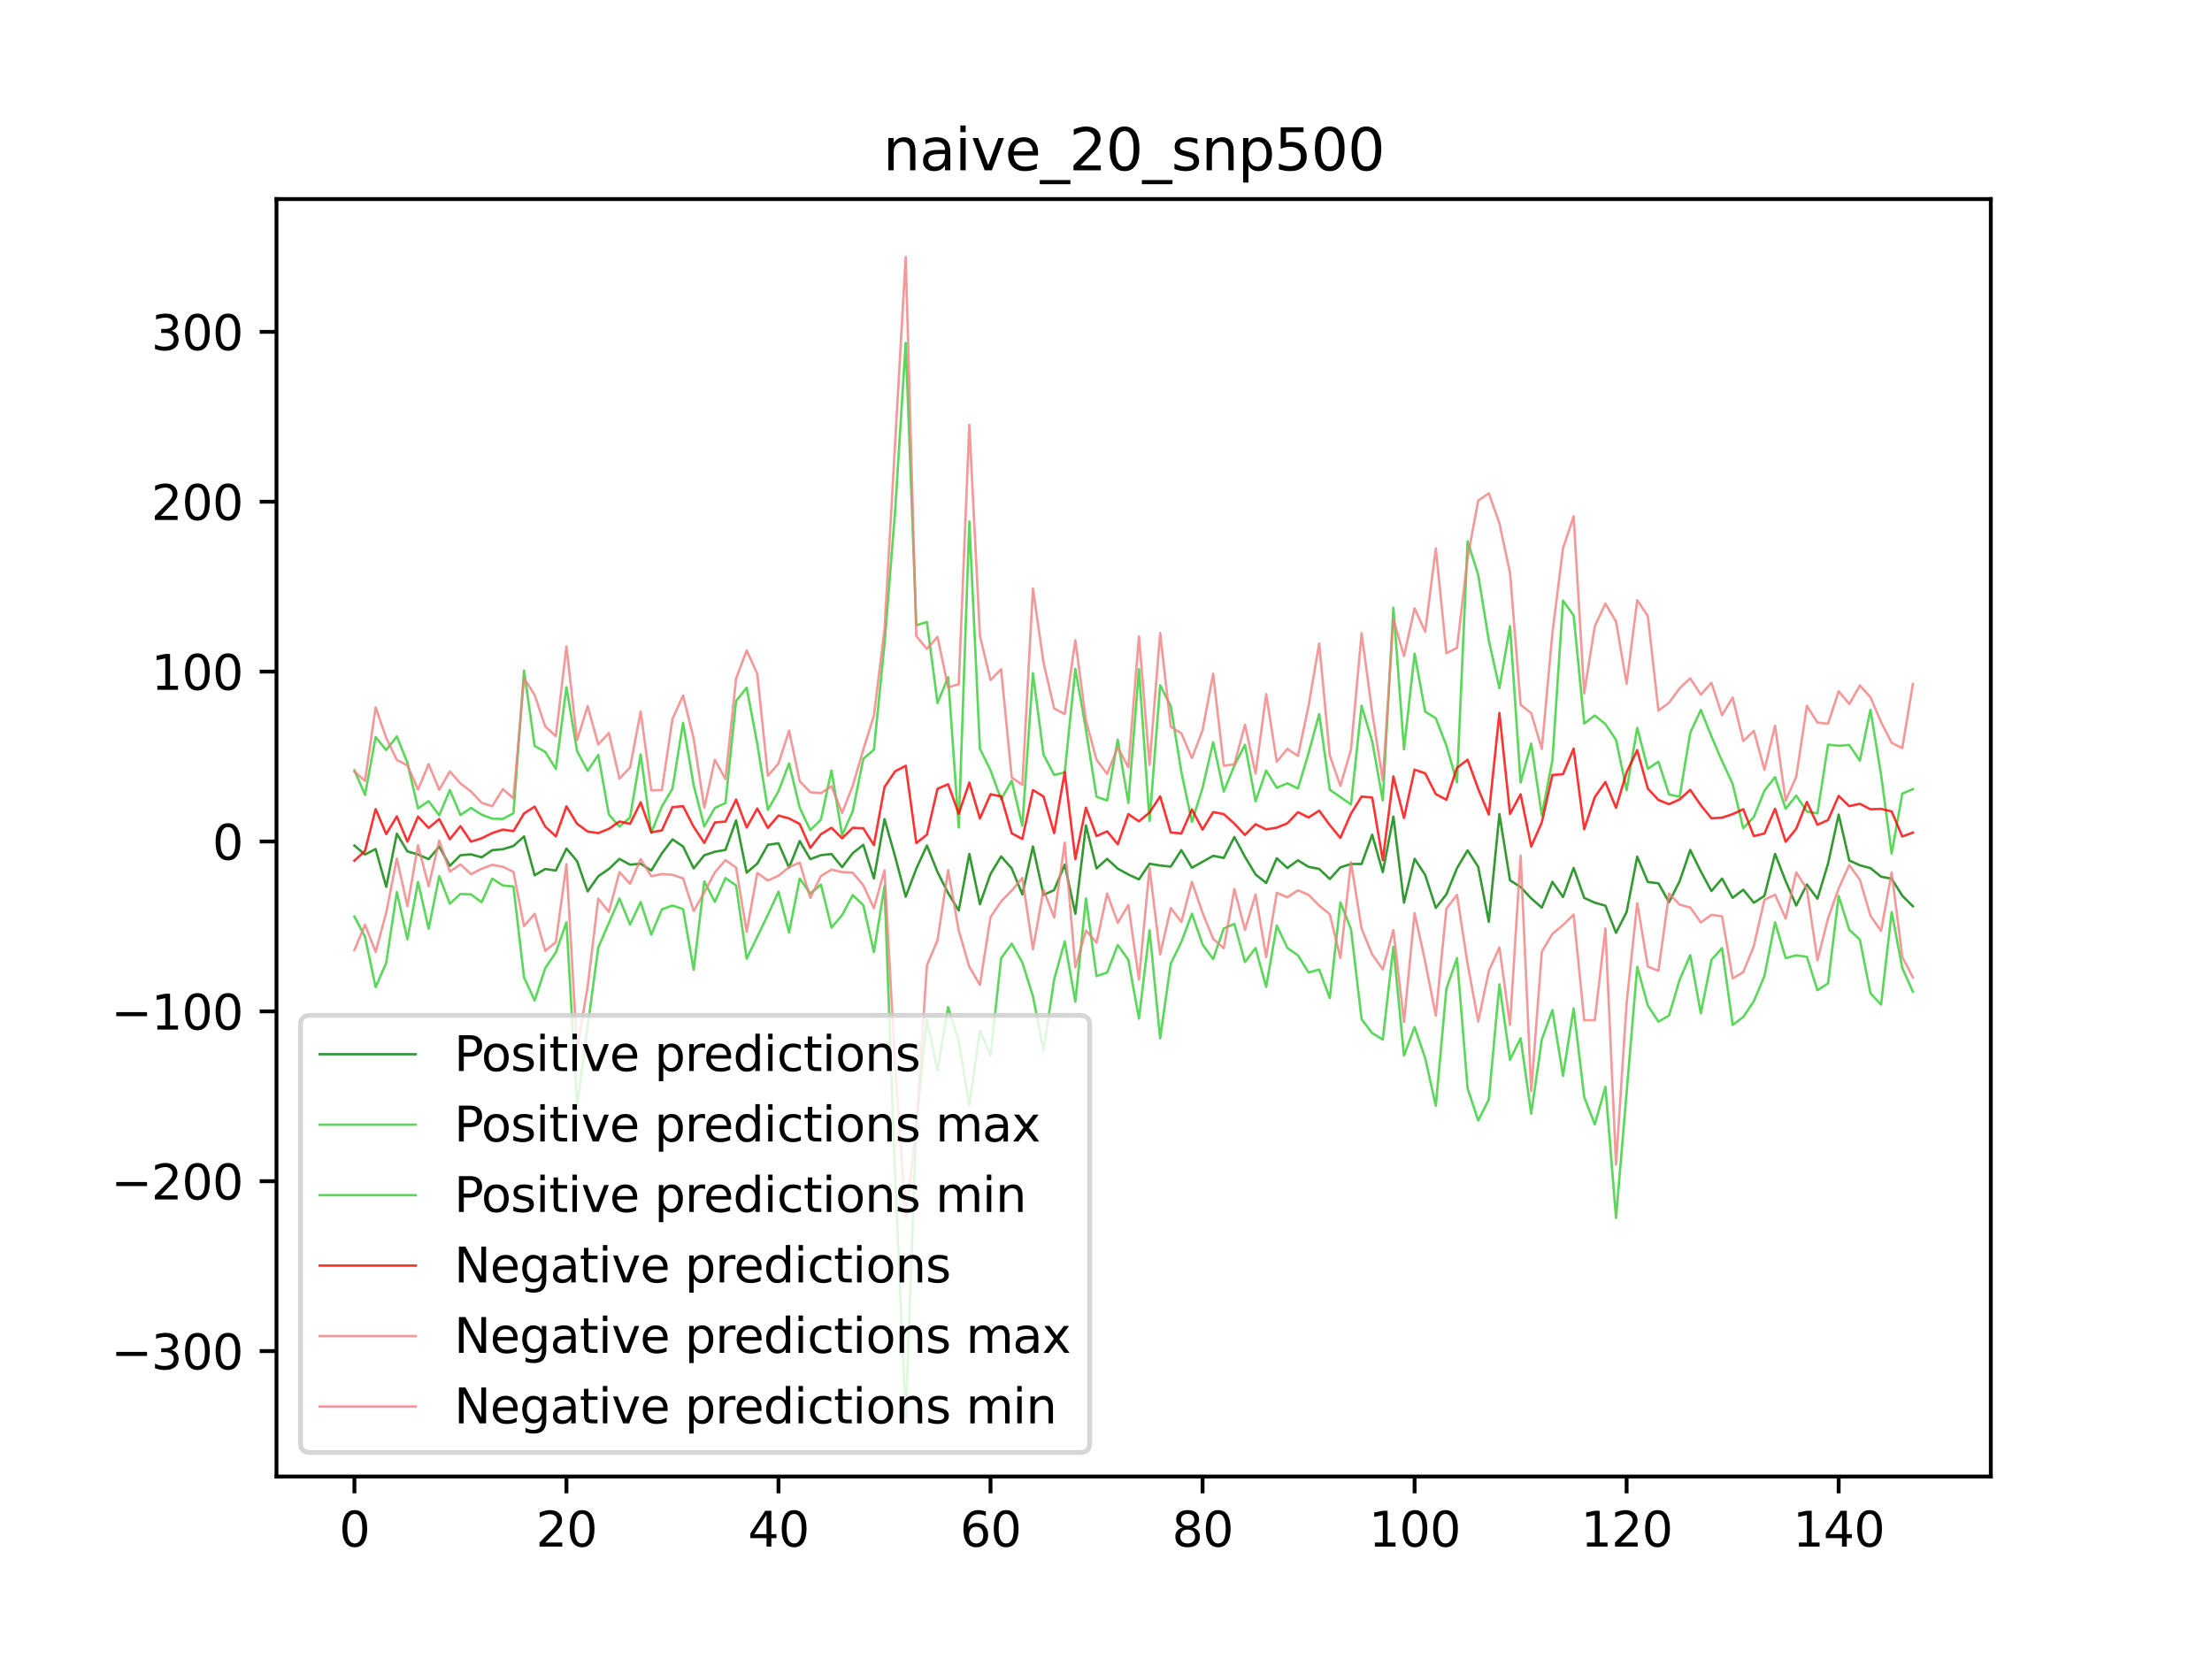 <?xml version="1.0" encoding="utf-8" standalone="no"?>
<!DOCTYPE svg PUBLIC "-//W3C//DTD SVG 1.1//EN"
  "http://www.w3.org/Graphics/SVG/1.1/DTD/svg11.dtd">
<svg xmlns:xlink="http://www.w3.org/1999/xlink" width="460.8pt" height="345.6pt" viewBox="0 0 460.8 345.6" xmlns="http://www.w3.org/2000/svg" version="1.1">
 <defs>
  <style type="text/css">*{stroke-linejoin: round; stroke-linecap: butt}</style>
 </defs>
 <g id="figure_1">
  <g id="patch_1">
   <path d="M 0 345.6 
L 460.8 345.6 
L 460.8 0 
L 0 0 
z
" style="fill: #ffffff"/>
  </g>
  <g id="axes_1">
   <g id="patch_2">
    <path d="M 57.6 307.584 
L 414.72 307.584 
L 414.72 41.472 
L 57.6 41.472 
z
" style="fill: #ffffff"/>
   </g>
   <g id="matplotlib.axis_1">
    <g id="xtick_1">
     <g id="line2d_1">
      <defs>
       <path id="ma5c7bad456" d="M 0 0 
L 0 3.5 
" style="stroke: #000000; stroke-width: 0.8"/>
      </defs>
      <g>
       <use xlink:href="#ma5c7bad456" x="73.833" y="307.584" style="stroke: #000000; stroke-width: 0.8"/>
      </g>
     </g>
     <g id="text_1">
      <!-- 0 -->
      <g transform="translate(70.651 322.182) scale(0.1 -0.1)">
       <defs>
        <path id="DejaVuSans-30" d="M 2034 4250 
Q 1547 4250 1301 3770 
Q 1056 3291 1056 2328 
Q 1056 1369 1301 889 
Q 1547 409 2034 409 
Q 2525 409 2770 889 
Q 3016 1369 3016 2328 
Q 3016 3291 2770 3770 
Q 2525 4250 2034 4250 
z
M 2034 4750 
Q 2819 4750 3233 4129 
Q 3647 3509 3647 2328 
Q 3647 1150 3233 529 
Q 2819 -91 2034 -91 
Q 1250 -91 836 529 
Q 422 1150 422 2328 
Q 422 3509 836 4129 
Q 1250 4750 2034 4750 
z
" transform="scale(0.016)"/>
       </defs>
       <use xlink:href="#DejaVuSans-30"/>
      </g>
     </g>
    </g>
    <g id="xtick_2">
     <g id="line2d_2">
      <g>
       <use xlink:href="#ma5c7bad456" x="118.003" y="307.584" style="stroke: #000000; stroke-width: 0.8"/>
      </g>
     </g>
     <g id="text_2">
      <!-- 20 -->
      <g transform="translate(111.641 322.182) scale(0.1 -0.1)">
       <defs>
        <path id="DejaVuSans-32" d="M 1228 531 
L 3431 531 
L 3431 0 
L 469 0 
L 469 531 
Q 828 903 1448 1529 
Q 2069 2156 2228 2338 
Q 2531 2678 2651 2914 
Q 2772 3150 2772 3378 
Q 2772 3750 2511 3984 
Q 2250 4219 1831 4219 
Q 1534 4219 1204 4116 
Q 875 4013 500 3803 
L 500 4441 
Q 881 4594 1212 4672 
Q 1544 4750 1819 4750 
Q 2544 4750 2975 4387 
Q 3406 4025 3406 3419 
Q 3406 3131 3298 2873 
Q 3191 2616 2906 2266 
Q 2828 2175 2409 1742 
Q 1991 1309 1228 531 
z
" transform="scale(0.016)"/>
       </defs>
       <use xlink:href="#DejaVuSans-32"/>
       <use xlink:href="#DejaVuSans-30" x="63.623"/>
      </g>
     </g>
    </g>
    <g id="xtick_3">
     <g id="line2d_3">
      <g>
       <use xlink:href="#ma5c7bad456" x="162.174" y="307.584" style="stroke: #000000; stroke-width: 0.8"/>
      </g>
     </g>
     <g id="text_3">
      <!-- 40 -->
      <g transform="translate(155.812 322.182) scale(0.1 -0.1)">
       <defs>
        <path id="DejaVuSans-34" d="M 2419 4116 
L 825 1625 
L 2419 1625 
L 2419 4116 
z
M 2253 4666 
L 3047 4666 
L 3047 1625 
L 3713 1625 
L 3713 1100 
L 3047 1100 
L 3047 0 
L 2419 0 
L 2419 1100 
L 313 1100 
L 313 1709 
L 2253 4666 
z
" transform="scale(0.016)"/>
       </defs>
       <use xlink:href="#DejaVuSans-34"/>
       <use xlink:href="#DejaVuSans-30" x="63.623"/>
      </g>
     </g>
    </g>
    <g id="xtick_4">
     <g id="line2d_4">
      <g>
       <use xlink:href="#ma5c7bad456" x="206.345" y="307.584" style="stroke: #000000; stroke-width: 0.8"/>
      </g>
     </g>
     <g id="text_4">
      <!-- 60 -->
      <g transform="translate(199.982 322.182) scale(0.1 -0.1)">
       <defs>
        <path id="DejaVuSans-36" d="M 2113 2584 
Q 1688 2584 1439 2293 
Q 1191 2003 1191 1497 
Q 1191 994 1439 701 
Q 1688 409 2113 409 
Q 2538 409 2786 701 
Q 3034 994 3034 1497 
Q 3034 2003 2786 2293 
Q 2538 2584 2113 2584 
z
M 3366 4563 
L 3366 3988 
Q 3128 4100 2886 4159 
Q 2644 4219 2406 4219 
Q 1781 4219 1451 3797 
Q 1122 3375 1075 2522 
Q 1259 2794 1537 2939 
Q 1816 3084 2150 3084 
Q 2853 3084 3261 2657 
Q 3669 2231 3669 1497 
Q 3669 778 3244 343 
Q 2819 -91 2113 -91 
Q 1303 -91 875 529 
Q 447 1150 447 2328 
Q 447 3434 972 4092 
Q 1497 4750 2381 4750 
Q 2619 4750 2861 4703 
Q 3103 4656 3366 4563 
z
" transform="scale(0.016)"/>
       </defs>
       <use xlink:href="#DejaVuSans-36"/>
       <use xlink:href="#DejaVuSans-30" x="63.623"/>
      </g>
     </g>
    </g>
    <g id="xtick_5">
     <g id="line2d_5">
      <g>
       <use xlink:href="#ma5c7bad456" x="250.515" y="307.584" style="stroke: #000000; stroke-width: 0.8"/>
      </g>
     </g>
     <g id="text_5">
      <!-- 80 -->
      <g transform="translate(244.153 322.182) scale(0.1 -0.1)">
       <defs>
        <path id="DejaVuSans-38" d="M 2034 2216 
Q 1584 2216 1326 1975 
Q 1069 1734 1069 1313 
Q 1069 891 1326 650 
Q 1584 409 2034 409 
Q 2484 409 2743 651 
Q 3003 894 3003 1313 
Q 3003 1734 2745 1975 
Q 2488 2216 2034 2216 
z
M 1403 2484 
Q 997 2584 770 2862 
Q 544 3141 544 3541 
Q 544 4100 942 4425 
Q 1341 4750 2034 4750 
Q 2731 4750 3128 4425 
Q 3525 4100 3525 3541 
Q 3525 3141 3298 2862 
Q 3072 2584 2669 2484 
Q 3125 2378 3379 2068 
Q 3634 1759 3634 1313 
Q 3634 634 3220 271 
Q 2806 -91 2034 -91 
Q 1263 -91 848 271 
Q 434 634 434 1313 
Q 434 1759 690 2068 
Q 947 2378 1403 2484 
z
M 1172 3481 
Q 1172 3119 1398 2916 
Q 1625 2713 2034 2713 
Q 2441 2713 2670 2916 
Q 2900 3119 2900 3481 
Q 2900 3844 2670 4047 
Q 2441 4250 2034 4250 
Q 1625 4250 1398 4047 
Q 1172 3844 1172 3481 
z
" transform="scale(0.016)"/>
       </defs>
       <use xlink:href="#DejaVuSans-38"/>
       <use xlink:href="#DejaVuSans-30" x="63.623"/>
      </g>
     </g>
    </g>
    <g id="xtick_6">
     <g id="line2d_6">
      <g>
       <use xlink:href="#ma5c7bad456" x="294.686" y="307.584" style="stroke: #000000; stroke-width: 0.8"/>
      </g>
     </g>
     <g id="text_6">
      <!-- 100 -->
      <g transform="translate(285.142 322.182) scale(0.1 -0.1)">
       <defs>
        <path id="DejaVuSans-31" d="M 794 531 
L 1825 531 
L 1825 4091 
L 703 3866 
L 703 4441 
L 1819 4666 
L 2450 4666 
L 2450 531 
L 3481 531 
L 3481 0 
L 794 0 
L 794 531 
z
" transform="scale(0.016)"/>
       </defs>
       <use xlink:href="#DejaVuSans-31"/>
       <use xlink:href="#DejaVuSans-30" x="63.623"/>
       <use xlink:href="#DejaVuSans-30" x="127.246"/>
      </g>
     </g>
    </g>
    <g id="xtick_7">
     <g id="line2d_7">
      <g>
       <use xlink:href="#ma5c7bad456" x="338.857" y="307.584" style="stroke: #000000; stroke-width: 0.8"/>
      </g>
     </g>
     <g id="text_7">
      <!-- 120 -->
      <g transform="translate(329.313 322.182) scale(0.1 -0.1)">
       <use xlink:href="#DejaVuSans-31"/>
       <use xlink:href="#DejaVuSans-32" x="63.623"/>
       <use xlink:href="#DejaVuSans-30" x="127.246"/>
      </g>
     </g>
    </g>
    <g id="xtick_8">
     <g id="line2d_8">
      <g>
       <use xlink:href="#ma5c7bad456" x="383.028" y="307.584" style="stroke: #000000; stroke-width: 0.8"/>
      </g>
     </g>
     <g id="text_8">
      <!-- 140 -->
      <g transform="translate(373.484 322.182) scale(0.1 -0.1)">
       <use xlink:href="#DejaVuSans-31"/>
       <use xlink:href="#DejaVuSans-34" x="63.623"/>
       <use xlink:href="#DejaVuSans-30" x="127.246"/>
      </g>
     </g>
    </g>
   </g>
   <g id="matplotlib.axis_2">
    <g id="ytick_1">
     <g id="line2d_9">
      <defs>
       <path id="m6364daeabe" d="M 0 0 
L -3.5 0 
" style="stroke: #000000; stroke-width: 0.8"/>
      </defs>
      <g>
       <use xlink:href="#m6364daeabe" x="57.6" y="281.457" style="stroke: #000000; stroke-width: 0.8"/>
      </g>
     </g>
     <g id="text_9">
      <!-- −300 -->
      <g transform="translate(23.133 285.256) scale(0.1 -0.1)">
       <defs>
        <path id="DejaVuSans-2212" d="M 678 2272 
L 4684 2272 
L 4684 1741 
L 678 1741 
L 678 2272 
z
" transform="scale(0.016)"/>
        <path id="DejaVuSans-33" d="M 2597 2516 
Q 3050 2419 3304 2112 
Q 3559 1806 3559 1356 
Q 3559 666 3084 287 
Q 2609 -91 1734 -91 
Q 1441 -91 1130 -33 
Q 819 25 488 141 
L 488 750 
Q 750 597 1062 519 
Q 1375 441 1716 441 
Q 2309 441 2620 675 
Q 2931 909 2931 1356 
Q 2931 1769 2642 2001 
Q 2353 2234 1838 2234 
L 1294 2234 
L 1294 2753 
L 1863 2753 
Q 2328 2753 2575 2939 
Q 2822 3125 2822 3475 
Q 2822 3834 2567 4026 
Q 2313 4219 1838 4219 
Q 1578 4219 1281 4162 
Q 984 4106 628 3988 
L 628 4550 
Q 988 4650 1302 4700 
Q 1616 4750 1894 4750 
Q 2613 4750 3031 4423 
Q 3450 4097 3450 3541 
Q 3450 3153 3228 2886 
Q 3006 2619 2597 2516 
z
" transform="scale(0.016)"/>
       </defs>
       <use xlink:href="#DejaVuSans-2212"/>
       <use xlink:href="#DejaVuSans-33" x="83.789"/>
       <use xlink:href="#DejaVuSans-30" x="147.412"/>
       <use xlink:href="#DejaVuSans-30" x="211.035"/>
      </g>
     </g>
    </g>
    <g id="ytick_2">
     <g id="line2d_10">
      <g>
       <use xlink:href="#m6364daeabe" x="57.6" y="246.068" style="stroke: #000000; stroke-width: 0.8"/>
      </g>
     </g>
     <g id="text_10">
      <!-- −200 -->
      <g transform="translate(23.133 249.868) scale(0.1 -0.1)">
       <use xlink:href="#DejaVuSans-2212"/>
       <use xlink:href="#DejaVuSans-32" x="83.789"/>
       <use xlink:href="#DejaVuSans-30" x="147.412"/>
       <use xlink:href="#DejaVuSans-30" x="211.035"/>
      </g>
     </g>
    </g>
    <g id="ytick_3">
     <g id="line2d_11">
      <g>
       <use xlink:href="#m6364daeabe" x="57.6" y="210.68" style="stroke: #000000; stroke-width: 0.8"/>
      </g>
     </g>
     <g id="text_11">
      <!-- −100 -->
      <g transform="translate(23.133 214.479) scale(0.1 -0.1)">
       <use xlink:href="#DejaVuSans-2212"/>
       <use xlink:href="#DejaVuSans-31" x="83.789"/>
       <use xlink:href="#DejaVuSans-30" x="147.412"/>
       <use xlink:href="#DejaVuSans-30" x="211.035"/>
      </g>
     </g>
    </g>
    <g id="ytick_4">
     <g id="line2d_12">
      <g>
       <use xlink:href="#m6364daeabe" x="57.6" y="175.291" style="stroke: #000000; stroke-width: 0.8"/>
      </g>
     </g>
     <g id="text_12">
      <!-- 0 -->
      <g transform="translate(44.237 179.09) scale(0.1 -0.1)">
       <use xlink:href="#DejaVuSans-30"/>
      </g>
     </g>
    </g>
    <g id="ytick_5">
     <g id="line2d_13">
      <g>
       <use xlink:href="#m6364daeabe" x="57.6" y="139.902" style="stroke: #000000; stroke-width: 0.8"/>
      </g>
     </g>
     <g id="text_13">
      <!-- 100 -->
      <g transform="translate(31.512 143.702) scale(0.1 -0.1)">
       <use xlink:href="#DejaVuSans-31"/>
       <use xlink:href="#DejaVuSans-30" x="63.623"/>
       <use xlink:href="#DejaVuSans-30" x="127.246"/>
      </g>
     </g>
    </g>
    <g id="ytick_6">
     <g id="line2d_14">
      <g>
       <use xlink:href="#m6364daeabe" x="57.6" y="104.514" style="stroke: #000000; stroke-width: 0.8"/>
      </g>
     </g>
     <g id="text_14">
      <!-- 200 -->
      <g transform="translate(31.512 108.313) scale(0.1 -0.1)">
       <use xlink:href="#DejaVuSans-32"/>
       <use xlink:href="#DejaVuSans-30" x="63.623"/>
       <use xlink:href="#DejaVuSans-30" x="127.246"/>
      </g>
     </g>
    </g>
    <g id="ytick_7">
     <g id="line2d_15">
      <g>
       <use xlink:href="#m6364daeabe" x="57.6" y="69.125" style="stroke: #000000; stroke-width: 0.8"/>
      </g>
     </g>
     <g id="text_15">
      <!-- 300 -->
      <g transform="translate(31.512 72.924) scale(0.1 -0.1)">
       <use xlink:href="#DejaVuSans-33"/>
       <use xlink:href="#DejaVuSans-30" x="63.623"/>
       <use xlink:href="#DejaVuSans-30" x="127.246"/>
      </g>
     </g>
    </g>
   </g>
   <g id="line2d_16">
    <path d="M 73.833 176.148 
L 76.041 178.016 
L 78.25 176.863 
L 80.458 184.738 
L 82.667 173.677 
L 84.875 177.367 
L 87.084 177.998 
L 89.292 178.987 
L 91.501 176.362 
L 93.71 180.368 
L 95.918 178.167 
L 98.127 177.974 
L 100.335 178.598 
L 102.544 177.102 
L 104.752 176.915 
L 106.961 176.234 
L 109.169 174.241 
L 111.378 182.331 
L 113.586 181.028 
L 115.795 181.347 
L 118.003 176.765 
L 120.212 179.386 
L 122.42 185.69 
L 124.629 182.539 
L 126.838 181.026 
L 129.046 178.929 
L 131.255 180.124 
L 133.463 179.935 
L 135.672 181.351 
L 137.88 177.765 
L 140.089 174.851 
L 142.297 176.331 
L 144.506 180.894 
L 146.714 178.171 
L 148.923 177.433 
L 151.131 177.055 
L 153.34 170.897 
L 155.548 181.782 
L 157.757 179.907 
L 159.966 175.994 
L 162.174 175.671 
L 164.383 180.739 
L 166.591 175.212 
L 168.8 178.976 
L 171.008 178.149 
L 173.217 177.91 
L 175.425 180.649 
L 177.634 177.729 
L 179.842 175.999 
L 182.051 182.988 
L 184.259 170.624 
L 186.468 178.428 
L 188.677 186.801 
L 190.885 180.947 
L 193.094 176.138 
L 195.302 181.656 
L 197.511 186.04 
L 199.719 189.686 
L 201.928 177.877 
L 204.136 188.345 
L 206.345 182.057 
L 208.553 178.415 
L 210.762 180.899 
L 212.97 186.325 
L 215.179 176.331 
L 217.387 186.444 
L 219.596 185.417 
L 221.805 180.124 
L 224.013 190.358 
L 226.222 171.954 
L 228.43 180.912 
L 230.639 178.922 
L 232.847 180.956 
L 235.056 182.167 
L 237.264 183.191 
L 239.473 179.93 
L 241.681 180.301 
L 243.89 180.526 
L 246.098 177.099 
L 248.307 180.77 
L 252.724 178.283 
L 254.933 178.723 
L 257.141 174.358 
L 259.35 178.496 
L 261.558 182.161 
L 263.767 183.944 
L 265.975 178.788 
L 268.184 180.822 
L 270.392 179.213 
L 272.601 180.58 
L 274.809 181.015 
L 277.018 183.119 
L 279.226 180.689 
L 281.435 179.981 
L 283.643 179.986 
L 285.852 173.879 
L 288.061 181.678 
L 290.269 170.102 
L 292.478 188.031 
L 294.686 178.906 
L 296.895 182.273 
L 299.103 189.131 
L 301.312 186.306 
L 303.52 180.851 
L 305.729 177.138 
L 307.937 180.572 
L 310.146 192.024 
L 312.354 169.577 
L 314.563 183.374 
L 316.772 184.796 
L 318.98 187.153 
L 321.189 189.078 
L 323.397 183.708 
L 325.606 186.865 
L 327.814 180.813 
L 330.023 187.049 
L 332.231 188.049 
L 334.44 188.672 
L 336.648 194.325 
L 338.857 189.986 
L 341.065 178.47 
L 343.274 183.737 
L 345.482 184.012 
L 347.691 187.932 
L 349.9 183.577 
L 352.108 177.075 
L 354.317 181.543 
L 356.525 185.62 
L 358.734 183.02 
L 360.942 187.037 
L 363.151 185.338 
L 365.359 188.053 
L 367.568 186.631 
L 369.776 177.878 
L 371.985 183.56 
L 374.193 188.637 
L 376.402 184.242 
L 378.61 187.221 
L 380.819 179.9 
L 383.028 169.694 
L 385.236 179.25 
L 387.445 180.253 
L 389.653 180.843 
L 391.862 182.62 
L 394.07 183.059 
L 396.279 186.59 
L 398.487 188.786 
L 398.487 188.786 
" clip-path="url(#p4bd2bfea64)" style="fill: none; stroke: #008000; stroke-opacity: 0.8; stroke-width: 0.5; stroke-linecap: square"/>
   </g>
   <g id="line2d_17">
    <path d="M 73.833 160.463 
L 76.041 165.59 
L 78.25 153.571 
L 80.458 156.247 
L 82.667 153.408 
L 84.875 158.901 
L 87.084 168.414 
L 89.292 166.885 
L 91.501 169.856 
L 93.71 164.586 
L 95.918 169.79 
L 98.127 168.298 
L 100.335 169.712 
L 102.544 170.541 
L 104.752 170.601 
L 106.961 169.417 
L 109.169 139.692 
L 111.378 155.404 
L 113.586 156.634 
L 115.795 160.187 
L 118.003 143.139 
L 120.212 156.464 
L 122.42 160.591 
L 124.629 157.283 
L 126.838 169.673 
L 129.046 172.198 
L 131.255 170.296 
L 133.463 157.172 
L 135.672 173.471 
L 137.88 167.995 
L 140.089 164.288 
L 142.297 150.581 
L 144.506 163.587 
L 146.714 172.149 
L 148.923 168.298 
L 151.131 167.291 
L 153.34 146.021 
L 155.548 143.257 
L 157.757 154.977 
L 159.966 168.703 
L 162.174 164.831 
L 164.383 159.034 
L 166.591 168.261 
L 168.8 172.927 
L 171.008 170.761 
L 173.217 160.504 
L 175.425 173.986 
L 177.634 169.02 
L 179.842 158.076 
L 182.051 156.179 
L 184.259 134.18 
L 186.468 106.51 
L 188.677 71.446 
L 190.885 130.257 
L 193.094 129.572 
L 195.302 146.465 
L 197.511 141.07 
L 199.719 172.388 
L 201.928 108.64 
L 204.136 155.964 
L 206.345 160.47 
L 208.553 166.513 
L 210.762 162.619 
L 212.97 172.002 
L 215.179 140.233 
L 217.387 157.202 
L 219.596 161.433 
L 221.805 160.92 
L 224.013 139.328 
L 226.222 152.002 
L 228.43 165.983 
L 230.639 166.756 
L 232.847 154.081 
L 235.056 167.27 
L 237.264 139.397 
L 239.473 170.999 
L 241.681 142.754 
L 243.89 147.11 
L 246.098 160.83 
L 248.307 171.224 
L 250.515 164.134 
L 252.724 154.611 
L 254.933 164.896 
L 257.141 159.504 
L 259.35 155.143 
L 261.558 166.93 
L 263.767 160.53 
L 265.975 164.115 
L 268.184 163.175 
L 270.392 164.262 
L 272.601 156.887 
L 274.809 148.74 
L 277.018 164.518 
L 281.435 167.592 
L 283.643 147.033 
L 285.852 154.419 
L 288.061 166.74 
L 290.269 126.584 
L 292.478 156.112 
L 294.686 136.176 
L 296.895 148.252 
L 299.103 149.626 
L 301.312 155.321 
L 303.52 162.988 
L 305.729 112.738 
L 307.937 119.766 
L 310.146 133.4 
L 312.354 143.365 
L 314.563 130.436 
L 316.772 163.023 
L 318.98 154.912 
L 321.189 169.831 
L 323.397 158.376 
L 325.606 125.107 
L 327.814 128.212 
L 330.023 150.725 
L 332.231 149.05 
L 334.44 150.852 
L 336.648 154.132 
L 338.857 164.604 
L 341.065 151.631 
L 343.274 160.16 
L 345.482 158.682 
L 347.691 165.502 
L 349.9 165.978 
L 352.108 152.669 
L 354.317 147.884 
L 356.525 153.409 
L 358.734 158.539 
L 360.942 163.295 
L 363.151 172.536 
L 365.359 170.209 
L 367.568 164.701 
L 369.776 161.895 
L 371.985 168.482 
L 374.193 165.738 
L 376.402 169.05 
L 378.61 169.44 
L 380.819 155.124 
L 383.028 155.357 
L 385.236 155.184 
L 387.445 158.476 
L 389.653 147.858 
L 391.862 161.415 
L 394.07 177.845 
L 396.279 165.337 
L 398.487 164.383 
L 398.487 164.383 
" clip-path="url(#p4bd2bfea64)" style="fill: none; stroke: #32cd32; stroke-opacity: 0.8; stroke-width: 0.5; stroke-linecap: square"/>
   </g>
   <g id="line2d_18">
    <path d="M 73.833 190.944 
L 76.041 195.135 
L 78.25 205.647 
L 80.458 200.571 
L 82.667 185.821 
L 84.875 195.675 
L 87.084 183.735 
L 89.292 193.481 
L 91.501 182.525 
L 93.71 188.263 
L 95.918 186.227 
L 98.127 186.327 
L 100.335 187.962 
L 102.544 183.031 
L 104.752 184.455 
L 106.961 184.672 
L 109.169 203.624 
L 111.378 208.428 
L 113.586 201.672 
L 115.795 198.393 
L 118.003 192.133 
L 120.212 230.343 
L 124.629 197.397 
L 129.046 187.183 
L 131.255 192.606 
L 133.463 187.917 
L 135.672 194.711 
L 137.88 189.42 
L 140.089 188.637 
L 142.297 189.392 
L 144.506 202.02 
L 146.714 183.608 
L 148.923 187.884 
L 151.131 182.912 
L 153.34 184.443 
L 155.548 199.711 
L 159.966 190.567 
L 162.174 185.745 
L 164.383 194.26 
L 166.591 183.015 
L 168.8 186.139 
L 171.008 184.271 
L 173.217 193.235 
L 175.425 190.643 
L 177.634 186.476 
L 179.842 188.559 
L 182.051 198.353 
L 184.259 184.616 
L 186.468 245.017 
L 188.677 295.488 
L 190.885 234.126 
L 193.094 212.331 
L 195.302 223.08 
L 197.511 209.79 
L 199.719 216.818 
L 201.928 230.231 
L 204.136 214.678 
L 206.345 219.852 
L 208.553 199.61 
L 210.762 196.577 
L 212.97 200.509 
L 215.179 207.527 
L 217.387 218.785 
L 219.596 204.044 
L 221.805 196.11 
L 224.013 208.677 
L 226.222 187.162 
L 228.43 203.352 
L 230.639 202.599 
L 232.847 196.852 
L 235.056 199.955 
L 237.264 212.204 
L 239.473 193.814 
L 241.681 216.295 
L 243.89 200.747 
L 246.098 196.215 
L 248.307 190.33 
L 250.515 196.753 
L 252.724 199.808 
L 254.933 193.426 
L 257.141 192.452 
L 259.35 200.415 
L 261.558 197.498 
L 263.767 205.587 
L 265.975 192.807 
L 268.184 197.476 
L 270.392 199.019 
L 272.601 202.59 
L 274.809 201.971 
L 277.018 207.925 
L 279.226 187.982 
L 281.435 193.544 
L 283.643 212.321 
L 285.852 215.202 
L 288.061 216.578 
L 290.269 197.227 
L 292.478 219.894 
L 294.686 213.958 
L 296.895 220.435 
L 299.103 230.366 
L 301.312 205.967 
L 303.52 199.585 
L 305.729 226.744 
L 307.937 233.426 
L 310.146 229.045 
L 312.354 205.072 
L 314.563 220.779 
L 316.772 216.277 
L 318.98 231.995 
L 321.189 216.542 
L 323.397 210.431 
L 325.606 224.128 
L 327.814 210.08 
L 330.023 228.549 
L 332.231 234.247 
L 334.44 226.396 
L 336.648 253.713 
L 341.065 201.407 
L 343.274 209.478 
L 345.482 212.83 
L 347.691 211.561 
L 349.9 204.091 
L 352.108 198.978 
L 354.317 211.1 
L 356.525 199.963 
L 358.734 197.503 
L 360.942 213.502 
L 363.151 211.874 
L 365.359 208.568 
L 367.568 203.302 
L 369.776 192.142 
L 371.985 199.588 
L 374.193 199.011 
L 376.402 199.327 
L 378.61 206.276 
L 380.819 204.846 
L 383.028 186.65 
L 385.236 193.678 
L 387.445 195.754 
L 389.653 206.909 
L 391.862 209.291 
L 394.07 189.999 
L 396.279 201.651 
L 398.487 206.599 
L 398.487 206.599 
" clip-path="url(#p4bd2bfea64)" style="fill: none; stroke: #32cd32; stroke-opacity: 0.8; stroke-width: 0.5; stroke-linecap: square"/>
   </g>
   <g id="line2d_19">
    <path d="M 73.833 179.28 
L 76.041 177.266 
L 78.25 168.558 
L 80.458 173.757 
L 82.667 170.07 
L 84.875 175.336 
L 87.084 170.12 
L 89.292 172.474 
L 91.501 170.631 
L 93.71 174.825 
L 95.918 172.095 
L 98.127 175.339 
L 100.335 174.628 
L 102.544 173.544 
L 104.752 172.822 
L 106.961 173.14 
L 109.169 169.455 
L 111.378 168.032 
L 113.586 172.197 
L 115.795 174.232 
L 118.003 167.985 
L 120.212 171.608 
L 122.42 173.22 
L 124.629 173.553 
L 126.838 172.66 
L 129.046 171.14 
L 131.255 171.616 
L 133.463 167.15 
L 135.672 173.402 
L 137.88 172.985 
L 140.089 168.143 
L 142.297 167.946 
L 144.506 172.241 
L 146.714 175.588 
L 148.923 171.338 
L 151.131 171.146 
L 153.34 166.574 
L 155.548 172.38 
L 157.757 168.437 
L 159.966 172.463 
L 162.174 169.888 
L 164.383 170.499 
L 166.591 171.654 
L 168.8 176.626 
L 171.008 173.787 
L 173.217 172.444 
L 175.425 174.648 
L 177.634 172.448 
L 179.842 172.548 
L 182.051 176.048 
L 184.259 163.957 
L 186.468 160.682 
L 188.677 159.529 
L 190.885 175.613 
L 193.094 173.878 
L 195.302 164.32 
L 197.511 163.37 
L 199.719 169.504 
L 201.928 163.028 
L 204.136 170.501 
L 206.345 165.465 
L 208.553 165.885 
L 210.762 173.597 
L 212.97 174.777 
L 215.179 164.587 
L 217.387 165.924 
L 219.596 173.545 
L 221.805 160.851 
L 224.013 178.968 
L 226.222 168.248 
L 228.43 174.174 
L 230.639 173.182 
L 232.847 175.885 
L 235.056 169.6 
L 237.264 171.097 
L 239.473 169.263 
L 241.681 165.908 
L 243.89 173.415 
L 246.098 173.619 
L 248.307 168.627 
L 250.515 172.823 
L 252.724 169.175 
L 254.933 169.589 
L 257.141 171.579 
L 259.35 173.936 
L 261.558 171.701 
L 263.767 172.776 
L 265.975 172.411 
L 268.184 171.511 
L 270.392 169.191 
L 272.601 170.297 
L 274.809 168.875 
L 277.018 171.875 
L 279.226 174.555 
L 281.435 169.484 
L 283.643 165.944 
L 285.852 166.146 
L 288.061 179.195 
L 290.269 161.741 
L 292.478 170.394 
L 294.686 160.329 
L 296.895 161.103 
L 299.103 165.433 
L 301.312 166.598 
L 303.52 159.945 
L 305.729 158.261 
L 307.937 164.33 
L 310.146 169.676 
L 312.354 148.536 
L 314.563 169.546 
L 316.772 165.479 
L 318.98 176.352 
L 321.189 171.308 
L 323.397 161.448 
L 325.606 161.272 
L 327.814 155.953 
L 330.023 172.755 
L 332.231 166.036 
L 334.44 162.911 
L 336.648 168.289 
L 338.857 160.863 
L 341.065 156.279 
L 343.274 164.272 
L 345.482 166.651 
L 347.691 167.531 
L 349.9 166.534 
L 352.108 164.54 
L 354.317 167.752 
L 356.525 170.47 
L 358.734 170.337 
L 360.942 169.6 
L 363.151 168.579 
L 365.359 174.171 
L 367.568 173.635 
L 369.776 168.486 
L 371.985 175.364 
L 374.193 172.642 
L 376.402 167.063 
L 378.61 171.814 
L 380.819 170.825 
L 383.028 165.796 
L 385.236 167.941 
L 387.445 167.448 
L 389.653 168.589 
L 391.862 168.503 
L 394.07 169.044 
L 396.279 174.258 
L 398.487 173.445 
L 398.487 173.445 
" clip-path="url(#p4bd2bfea64)" style="fill: none; stroke: #ff0000; stroke-opacity: 0.8; stroke-width: 0.5; stroke-linecap: square"/>
   </g>
   <g id="line2d_20">
    <path d="M 73.833 160.743 
L 76.041 162.679 
L 78.25 147.363 
L 80.458 153.729 
L 82.667 158.304 
L 84.875 159.459 
L 87.084 164.479 
L 89.292 159.185 
L 91.501 164.527 
L 93.71 160.698 
L 95.918 163.21 
L 98.127 164.877 
L 100.335 167.234 
L 102.544 167.967 
L 104.752 164.376 
L 106.961 166.298 
L 109.169 141.29 
L 111.378 144.776 
L 113.586 151.347 
L 115.795 153.349 
L 118.003 134.671 
L 120.212 154.206 
L 122.42 147.099 
L 124.629 155.091 
L 126.838 152.692 
L 129.046 162.199 
L 131.255 159.878 
L 133.463 148.215 
L 135.672 164.63 
L 137.88 164.588 
L 140.089 149.773 
L 142.297 144.891 
L 144.506 153.855 
L 146.714 168.28 
L 148.923 158.305 
L 151.131 162.308 
L 153.34 141.358 
L 155.548 135.484 
L 157.757 140.391 
L 159.966 161.605 
L 162.174 159.053 
L 164.383 152.206 
L 166.591 162.742 
L 168.8 165.033 
L 171.008 165.226 
L 173.217 163.795 
L 175.425 169.363 
L 177.634 163.702 
L 179.842 156.154 
L 182.051 149.086 
L 184.259 131.117 
L 188.677 53.568 
L 190.885 132.512 
L 193.094 135.184 
L 195.302 132.672 
L 197.511 143.182 
L 199.719 142.535 
L 201.928 88.508 
L 204.136 132.473 
L 206.345 141.661 
L 208.553 139.429 
L 210.762 161.957 
L 212.97 163.503 
L 215.179 122.624 
L 217.387 138.033 
L 219.596 147.583 
L 221.805 148.754 
L 224.013 133.345 
L 226.222 150.117 
L 228.43 158.267 
L 230.639 161.235 
L 232.847 155.679 
L 235.056 159.827 
L 237.264 132.566 
L 239.473 159.334 
L 241.681 131.868 
L 243.89 151.405 
L 246.098 152.767 
L 248.307 157.938 
L 250.515 152.137 
L 252.724 140.359 
L 254.933 159.525 
L 257.141 159.237 
L 259.35 150.977 
L 261.558 161.164 
L 263.767 144.603 
L 265.975 158.695 
L 268.184 156.008 
L 270.392 157.477 
L 272.601 147.036 
L 274.809 134.064 
L 277.018 157.366 
L 279.226 163.705 
L 281.435 156.163 
L 283.643 131.903 
L 285.852 148.417 
L 288.061 162.563 
L 290.269 128.968 
L 292.478 136.676 
L 294.686 126.699 
L 296.895 131.602 
L 299.103 114.255 
L 301.312 136.058 
L 303.52 134.986 
L 305.729 116.205 
L 307.937 104.277 
L 310.146 102.764 
L 312.354 109.008 
L 314.563 119.33 
L 316.772 146.812 
L 318.98 148.57 
L 321.189 156.013 
L 323.397 131.851 
L 325.606 114.226 
L 327.814 107.545 
L 330.023 144.448 
L 332.231 130.415 
L 334.44 125.74 
L 336.648 129.491 
L 338.857 142.438 
L 341.065 125.045 
L 343.274 128.335 
L 345.482 148.043 
L 347.691 146.394 
L 349.9 143.37 
L 352.108 141.308 
L 354.317 144.707 
L 356.525 142.23 
L 358.734 148.981 
L 360.942 145.296 
L 363.151 154.38 
L 365.359 152.249 
L 367.568 160.368 
L 369.776 151.184 
L 371.985 166.801 
L 374.193 161.782 
L 376.402 147.028 
L 378.61 150.529 
L 380.819 150.753 
L 383.028 144.002 
L 385.236 146.664 
L 387.445 142.801 
L 389.653 145.247 
L 391.862 150.435 
L 394.07 154.743 
L 396.279 155.85 
L 398.487 142.484 
L 398.487 142.484 
" clip-path="url(#p4bd2bfea64)" style="fill: none; stroke: #f08080; stroke-opacity: 0.8; stroke-width: 0.5; stroke-linecap: square"/>
   </g>
   <g id="line2d_21">
    <path d="M 73.833 197.922 
L 76.041 192.633 
L 78.25 198.306 
L 80.458 190.123 
L 82.667 178.853 
L 84.875 188.759 
L 87.084 176.097 
L 89.292 184.624 
L 91.501 175.122 
L 93.71 181.573 
L 95.918 180.07 
L 98.127 182.093 
L 100.335 180.993 
L 102.544 180.157 
L 104.752 180.562 
L 106.961 181.622 
L 109.169 192.936 
L 111.378 190.359 
L 113.586 198.087 
L 115.795 196.275 
L 118.003 180.019 
L 120.212 218.551 
L 122.42 205.526 
L 124.629 187.21 
L 126.838 189.953 
L 129.046 181.685 
L 131.255 184.113 
L 133.463 178.957 
L 135.672 182.537 
L 137.88 182.081 
L 140.089 182.231 
L 142.297 182.974 
L 144.506 189.776 
L 146.714 185.916 
L 148.923 181.711 
L 151.131 179.181 
L 153.34 180.737 
L 155.548 194.118 
L 157.757 181.864 
L 159.966 183.423 
L 162.174 182.436 
L 164.383 180.654 
L 166.591 179.686 
L 168.8 187.062 
L 171.008 182.506 
L 173.217 181.158 
L 175.425 181.677 
L 177.634 181.796 
L 179.842 184.416 
L 182.051 189.201 
L 184.259 181.294 
L 186.468 221.991 
L 188.677 253.64 
L 190.885 234.849 
L 193.094 201.104 
L 195.302 195.842 
L 197.511 181.261 
L 199.719 193.834 
L 201.928 201.398 
L 204.136 205.184 
L 206.345 191.054 
L 208.553 187.782 
L 210.762 185.515 
L 212.97 182.88 
L 215.179 197.764 
L 217.387 185.355 
L 219.596 191.133 
L 221.805 175.552 
L 224.013 201.524 
L 226.222 193.856 
L 228.43 196.367 
L 230.639 186.122 
L 232.847 192.25 
L 235.056 188.522 
L 237.264 204.039 
L 239.473 180.797 
L 241.681 198.844 
L 243.89 189.17 
L 246.098 192.055 
L 248.307 183.716 
L 250.515 190.157 
L 252.724 195.579 
L 254.933 197.541 
L 257.141 185.176 
L 259.35 193.702 
L 261.558 186.362 
L 263.767 199.368 
L 265.975 185.983 
L 268.184 186.916 
L 270.392 185.464 
L 272.601 186.416 
L 274.809 188.65 
L 277.018 190.445 
L 279.226 199.56 
L 281.435 179.613 
L 283.643 193.455 
L 285.852 198.823 
L 288.061 201.936 
L 290.269 193.744 
L 292.478 212.889 
L 294.686 190.222 
L 296.895 200.329 
L 299.103 211.597 
L 301.312 189.273 
L 303.52 186.421 
L 305.729 200.823 
L 307.937 212.8 
L 310.146 202.287 
L 312.354 197.356 
L 314.563 213.497 
L 316.772 178.247 
L 318.98 227.316 
L 321.189 198.279 
L 323.397 194.54 
L 325.606 192.704 
L 327.814 190.526 
L 330.023 212.534 
L 332.231 212.531 
L 334.44 193.422 
L 336.648 242.597 
L 338.857 208.968 
L 341.065 188.131 
L 343.274 201.344 
L 345.482 202.242 
L 347.691 186.149 
L 349.9 188.448 
L 352.108 189.056 
L 354.317 192.17 
L 356.525 190.573 
L 358.734 190.885 
L 360.942 203.807 
L 363.151 202.527 
L 365.359 197.072 
L 367.568 187.436 
L 369.776 186.384 
L 371.985 191.363 
L 374.193 181.738 
L 376.402 185.173 
L 378.61 200.045 
L 380.819 191.289 
L 383.028 185.081 
L 385.236 180.21 
L 387.445 183.264 
L 389.653 190.771 
L 391.862 193.948 
L 394.07 181.725 
L 396.279 199.35 
L 398.487 203.61 
L 398.487 203.61 
" clip-path="url(#p4bd2bfea64)" style="fill: none; stroke: #f08080; stroke-opacity: 0.8; stroke-width: 0.5; stroke-linecap: square"/>
   </g>
   <g id="patch_3">
    <path d="M 57.6 307.584 
L 57.6 41.472 
" style="fill: none; stroke: #000000; stroke-width: 0.8; stroke-linejoin: miter; stroke-linecap: square"/>
   </g>
   <g id="patch_4">
    <path d="M 414.72 307.584 
L 414.72 41.472 
" style="fill: none; stroke: #000000; stroke-width: 0.8; stroke-linejoin: miter; stroke-linecap: square"/>
   </g>
   <g id="patch_5">
    <path d="M 57.6 307.584 
L 414.72 307.584 
" style="fill: none; stroke: #000000; stroke-width: 0.8; stroke-linejoin: miter; stroke-linecap: square"/>
   </g>
   <g id="patch_6">
    <path d="M 57.6 41.472 
L 414.72 41.472 
" style="fill: none; stroke: #000000; stroke-width: 0.8; stroke-linejoin: miter; stroke-linecap: square"/>
   </g>
   <g id="text_16">
    <!-- naive_20_snp500 -->
    <g transform="translate(183.946 35.472) scale(0.12 -0.12)">
     <defs>
      <path id="DejaVuSans-6e" d="M 3513 2113 
L 3513 0 
L 2938 0 
L 2938 2094 
Q 2938 2591 2744 2837 
Q 2550 3084 2163 3084 
Q 1697 3084 1428 2787 
Q 1159 2491 1159 1978 
L 1159 0 
L 581 0 
L 581 3500 
L 1159 3500 
L 1159 2956 
Q 1366 3272 1645 3428 
Q 1925 3584 2291 3584 
Q 2894 3584 3203 3211 
Q 3513 2838 3513 2113 
z
" transform="scale(0.016)"/>
      <path id="DejaVuSans-61" d="M 2194 1759 
Q 1497 1759 1228 1600 
Q 959 1441 959 1056 
Q 959 750 1161 570 
Q 1363 391 1709 391 
Q 2188 391 2477 730 
Q 2766 1069 2766 1631 
L 2766 1759 
L 2194 1759 
z
M 3341 1997 
L 3341 0 
L 2766 0 
L 2766 531 
Q 2569 213 2275 61 
Q 1981 -91 1556 -91 
Q 1019 -91 701 211 
Q 384 513 384 1019 
Q 384 1609 779 1909 
Q 1175 2209 1959 2209 
L 2766 2209 
L 2766 2266 
Q 2766 2663 2505 2880 
Q 2244 3097 1772 3097 
Q 1472 3097 1187 3025 
Q 903 2953 641 2809 
L 641 3341 
Q 956 3463 1253 3523 
Q 1550 3584 1831 3584 
Q 2591 3584 2966 3190 
Q 3341 2797 3341 1997 
z
" transform="scale(0.016)"/>
      <path id="DejaVuSans-69" d="M 603 3500 
L 1178 3500 
L 1178 0 
L 603 0 
L 603 3500 
z
M 603 4863 
L 1178 4863 
L 1178 4134 
L 603 4134 
L 603 4863 
z
" transform="scale(0.016)"/>
      <path id="DejaVuSans-76" d="M 191 3500 
L 800 3500 
L 1894 563 
L 2988 3500 
L 3597 3500 
L 2284 0 
L 1503 0 
L 191 3500 
z
" transform="scale(0.016)"/>
      <path id="DejaVuSans-65" d="M 3597 1894 
L 3597 1613 
L 953 1613 
Q 991 1019 1311 708 
Q 1631 397 2203 397 
Q 2534 397 2845 478 
Q 3156 559 3463 722 
L 3463 178 
Q 3153 47 2828 -22 
Q 2503 -91 2169 -91 
Q 1331 -91 842 396 
Q 353 884 353 1716 
Q 353 2575 817 3079 
Q 1281 3584 2069 3584 
Q 2775 3584 3186 3129 
Q 3597 2675 3597 1894 
z
M 3022 2063 
Q 3016 2534 2758 2815 
Q 2500 3097 2075 3097 
Q 1594 3097 1305 2825 
Q 1016 2553 972 2059 
L 3022 2063 
z
" transform="scale(0.016)"/>
      <path id="DejaVuSans-5f" d="M 3263 -1063 
L 3263 -1509 
L -63 -1509 
L -63 -1063 
L 3263 -1063 
z
" transform="scale(0.016)"/>
      <path id="DejaVuSans-73" d="M 2834 3397 
L 2834 2853 
Q 2591 2978 2328 3040 
Q 2066 3103 1784 3103 
Q 1356 3103 1142 2972 
Q 928 2841 928 2578 
Q 928 2378 1081 2264 
Q 1234 2150 1697 2047 
L 1894 2003 
Q 2506 1872 2764 1633 
Q 3022 1394 3022 966 
Q 3022 478 2636 193 
Q 2250 -91 1575 -91 
Q 1294 -91 989 -36 
Q 684 19 347 128 
L 347 722 
Q 666 556 975 473 
Q 1284 391 1588 391 
Q 1994 391 2212 530 
Q 2431 669 2431 922 
Q 2431 1156 2273 1281 
Q 2116 1406 1581 1522 
L 1381 1569 
Q 847 1681 609 1914 
Q 372 2147 372 2553 
Q 372 3047 722 3315 
Q 1072 3584 1716 3584 
Q 2034 3584 2315 3537 
Q 2597 3491 2834 3397 
z
" transform="scale(0.016)"/>
      <path id="DejaVuSans-70" d="M 1159 525 
L 1159 -1331 
L 581 -1331 
L 581 3500 
L 1159 3500 
L 1159 2969 
Q 1341 3281 1617 3432 
Q 1894 3584 2278 3584 
Q 2916 3584 3314 3078 
Q 3713 2572 3713 1747 
Q 3713 922 3314 415 
Q 2916 -91 2278 -91 
Q 1894 -91 1617 61 
Q 1341 213 1159 525 
z
M 3116 1747 
Q 3116 2381 2855 2742 
Q 2594 3103 2138 3103 
Q 1681 3103 1420 2742 
Q 1159 2381 1159 1747 
Q 1159 1113 1420 752 
Q 1681 391 2138 391 
Q 2594 391 2855 752 
Q 3116 1113 3116 1747 
z
" transform="scale(0.016)"/>
      <path id="DejaVuSans-35" d="M 691 4666 
L 3169 4666 
L 3169 4134 
L 1269 4134 
L 1269 2991 
Q 1406 3038 1543 3061 
Q 1681 3084 1819 3084 
Q 2600 3084 3056 2656 
Q 3513 2228 3513 1497 
Q 3513 744 3044 326 
Q 2575 -91 1722 -91 
Q 1428 -91 1123 -41 
Q 819 9 494 109 
L 494 744 
Q 775 591 1075 516 
Q 1375 441 1709 441 
Q 2250 441 2565 725 
Q 2881 1009 2881 1497 
Q 2881 1984 2565 2268 
Q 2250 2553 1709 2553 
Q 1456 2553 1204 2497 
Q 953 2441 691 2322 
L 691 4666 
z
" transform="scale(0.016)"/>
     </defs>
     <use xlink:href="#DejaVuSans-6e"/>
     <use xlink:href="#DejaVuSans-61" x="63.379"/>
     <use xlink:href="#DejaVuSans-69" x="124.658"/>
     <use xlink:href="#DejaVuSans-76" x="152.441"/>
     <use xlink:href="#DejaVuSans-65" x="211.621"/>
     <use xlink:href="#DejaVuSans-5f" x="273.145"/>
     <use xlink:href="#DejaVuSans-32" x="323.145"/>
     <use xlink:href="#DejaVuSans-30" x="386.768"/>
     <use xlink:href="#DejaVuSans-5f" x="450.391"/>
     <use xlink:href="#DejaVuSans-73" x="500.391"/>
     <use xlink:href="#DejaVuSans-6e" x="552.49"/>
     <use xlink:href="#DejaVuSans-70" x="615.869"/>
     <use xlink:href="#DejaVuSans-35" x="679.346"/>
     <use xlink:href="#DejaVuSans-30" x="742.969"/>
     <use xlink:href="#DejaVuSans-30" x="806.592"/>
    </g>
   </g>
   <g id="legend_1">
    <g id="patch_7">
     <path d="M 64.6 302.584 
L 225.002 302.584 
Q 227.002 302.584 227.002 300.584 
L 227.002 213.515 
Q 227.002 211.515 225.002 211.515 
L 64.6 211.515 
Q 62.6 211.515 62.6 213.515 
L 62.6 300.584 
Q 62.6 302.584 64.6 302.584 
z
" style="fill: #ffffff; opacity: 0.8; stroke: #cccccc; stroke-linejoin: miter"/>
    </g>
    <g id="line2d_22">
     <path d="M 66.6 219.614 
L 76.6 219.614 
L 86.6 219.614 
" style="fill: none; stroke: #008000; stroke-opacity: 0.8; stroke-width: 0.5; stroke-linecap: square"/>
    </g>
    <g id="text_17">
     <!-- Positive predictions -->
     <g transform="translate(94.6 223.114) scale(0.1 -0.1)">
      <defs>
       <path id="DejaVuSans-50" d="M 1259 4147 
L 1259 2394 
L 2053 2394 
Q 2494 2394 2734 2622 
Q 2975 2850 2975 3272 
Q 2975 3691 2734 3919 
Q 2494 4147 2053 4147 
L 1259 4147 
z
M 628 4666 
L 2053 4666 
Q 2838 4666 3239 4311 
Q 3641 3956 3641 3272 
Q 3641 2581 3239 2228 
Q 2838 1875 2053 1875 
L 1259 1875 
L 1259 0 
L 628 0 
L 628 4666 
z
" transform="scale(0.016)"/>
       <path id="DejaVuSans-6f" d="M 1959 3097 
Q 1497 3097 1228 2736 
Q 959 2375 959 1747 
Q 959 1119 1226 758 
Q 1494 397 1959 397 
Q 2419 397 2687 759 
Q 2956 1122 2956 1747 
Q 2956 2369 2687 2733 
Q 2419 3097 1959 3097 
z
M 1959 3584 
Q 2709 3584 3137 3096 
Q 3566 2609 3566 1747 
Q 3566 888 3137 398 
Q 2709 -91 1959 -91 
Q 1206 -91 779 398 
Q 353 888 353 1747 
Q 353 2609 779 3096 
Q 1206 3584 1959 3584 
z
" transform="scale(0.016)"/>
       <path id="DejaVuSans-74" d="M 1172 4494 
L 1172 3500 
L 2356 3500 
L 2356 3053 
L 1172 3053 
L 1172 1153 
Q 1172 725 1289 603 
Q 1406 481 1766 481 
L 2356 481 
L 2356 0 
L 1766 0 
Q 1100 0 847 248 
Q 594 497 594 1153 
L 594 3053 
L 172 3053 
L 172 3500 
L 594 3500 
L 594 4494 
L 1172 4494 
z
" transform="scale(0.016)"/>
       <path id="DejaVuSans-20" transform="scale(0.016)"/>
       <path id="DejaVuSans-72" d="M 2631 2963 
Q 2534 3019 2420 3045 
Q 2306 3072 2169 3072 
Q 1681 3072 1420 2755 
Q 1159 2438 1159 1844 
L 1159 0 
L 581 0 
L 581 3500 
L 1159 3500 
L 1159 2956 
Q 1341 3275 1631 3429 
Q 1922 3584 2338 3584 
Q 2397 3584 2469 3576 
Q 2541 3569 2628 3553 
L 2631 2963 
z
" transform="scale(0.016)"/>
       <path id="DejaVuSans-64" d="M 2906 2969 
L 2906 4863 
L 3481 4863 
L 3481 0 
L 2906 0 
L 2906 525 
Q 2725 213 2448 61 
Q 2172 -91 1784 -91 
Q 1150 -91 751 415 
Q 353 922 353 1747 
Q 353 2572 751 3078 
Q 1150 3584 1784 3584 
Q 2172 3584 2448 3432 
Q 2725 3281 2906 2969 
z
M 947 1747 
Q 947 1113 1208 752 
Q 1469 391 1925 391 
Q 2381 391 2643 752 
Q 2906 1113 2906 1747 
Q 2906 2381 2643 2742 
Q 2381 3103 1925 3103 
Q 1469 3103 1208 2742 
Q 947 2381 947 1747 
z
" transform="scale(0.016)"/>
       <path id="DejaVuSans-63" d="M 3122 3366 
L 3122 2828 
Q 2878 2963 2633 3030 
Q 2388 3097 2138 3097 
Q 1578 3097 1268 2742 
Q 959 2388 959 1747 
Q 959 1106 1268 751 
Q 1578 397 2138 397 
Q 2388 397 2633 464 
Q 2878 531 3122 666 
L 3122 134 
Q 2881 22 2623 -34 
Q 2366 -91 2075 -91 
Q 1284 -91 818 406 
Q 353 903 353 1747 
Q 353 2603 823 3093 
Q 1294 3584 2113 3584 
Q 2378 3584 2631 3529 
Q 2884 3475 3122 3366 
z
" transform="scale(0.016)"/>
      </defs>
      <use xlink:href="#DejaVuSans-50"/>
      <use xlink:href="#DejaVuSans-6f" x="56.678"/>
      <use xlink:href="#DejaVuSans-73" x="117.859"/>
      <use xlink:href="#DejaVuSans-69" x="169.959"/>
      <use xlink:href="#DejaVuSans-74" x="197.742"/>
      <use xlink:href="#DejaVuSans-69" x="236.951"/>
      <use xlink:href="#DejaVuSans-76" x="264.734"/>
      <use xlink:href="#DejaVuSans-65" x="323.914"/>
      <use xlink:href="#DejaVuSans-20" x="385.438"/>
      <use xlink:href="#DejaVuSans-70" x="417.225"/>
      <use xlink:href="#DejaVuSans-72" x="480.701"/>
      <use xlink:href="#DejaVuSans-65" x="519.564"/>
      <use xlink:href="#DejaVuSans-64" x="581.088"/>
      <use xlink:href="#DejaVuSans-69" x="644.564"/>
      <use xlink:href="#DejaVuSans-63" x="672.348"/>
      <use xlink:href="#DejaVuSans-74" x="727.328"/>
      <use xlink:href="#DejaVuSans-69" x="766.537"/>
      <use xlink:href="#DejaVuSans-6f" x="794.32"/>
      <use xlink:href="#DejaVuSans-6e" x="855.502"/>
      <use xlink:href="#DejaVuSans-73" x="918.881"/>
     </g>
    </g>
    <g id="line2d_23">
     <path d="M 66.6 234.292 
L 76.6 234.292 
L 86.6 234.292 
" style="fill: none; stroke: #32cd32; stroke-opacity: 0.8; stroke-width: 0.5; stroke-linecap: square"/>
    </g>
    <g id="text_18">
     <!-- Positive predictions max -->
     <g transform="translate(94.6 237.792) scale(0.1 -0.1)">
      <defs>
       <path id="DejaVuSans-6d" d="M 3328 2828 
Q 3544 3216 3844 3400 
Q 4144 3584 4550 3584 
Q 5097 3584 5394 3201 
Q 5691 2819 5691 2113 
L 5691 0 
L 5113 0 
L 5113 2094 
Q 5113 2597 4934 2840 
Q 4756 3084 4391 3084 
Q 3944 3084 3684 2787 
Q 3425 2491 3425 1978 
L 3425 0 
L 2847 0 
L 2847 2094 
Q 2847 2600 2669 2842 
Q 2491 3084 2119 3084 
Q 1678 3084 1418 2786 
Q 1159 2488 1159 1978 
L 1159 0 
L 581 0 
L 581 3500 
L 1159 3500 
L 1159 2956 
Q 1356 3278 1631 3431 
Q 1906 3584 2284 3584 
Q 2666 3584 2933 3390 
Q 3200 3197 3328 2828 
z
" transform="scale(0.016)"/>
       <path id="DejaVuSans-78" d="M 3513 3500 
L 2247 1797 
L 3578 0 
L 2900 0 
L 1881 1375 
L 863 0 
L 184 0 
L 1544 1831 
L 300 3500 
L 978 3500 
L 1906 2253 
L 2834 3500 
L 3513 3500 
z
" transform="scale(0.016)"/>
      </defs>
      <use xlink:href="#DejaVuSans-50"/>
      <use xlink:href="#DejaVuSans-6f" x="56.678"/>
      <use xlink:href="#DejaVuSans-73" x="117.859"/>
      <use xlink:href="#DejaVuSans-69" x="169.959"/>
      <use xlink:href="#DejaVuSans-74" x="197.742"/>
      <use xlink:href="#DejaVuSans-69" x="236.951"/>
      <use xlink:href="#DejaVuSans-76" x="264.734"/>
      <use xlink:href="#DejaVuSans-65" x="323.914"/>
      <use xlink:href="#DejaVuSans-20" x="385.438"/>
      <use xlink:href="#DejaVuSans-70" x="417.225"/>
      <use xlink:href="#DejaVuSans-72" x="480.701"/>
      <use xlink:href="#DejaVuSans-65" x="519.564"/>
      <use xlink:href="#DejaVuSans-64" x="581.088"/>
      <use xlink:href="#DejaVuSans-69" x="644.564"/>
      <use xlink:href="#DejaVuSans-63" x="672.348"/>
      <use xlink:href="#DejaVuSans-74" x="727.328"/>
      <use xlink:href="#DejaVuSans-69" x="766.537"/>
      <use xlink:href="#DejaVuSans-6f" x="794.32"/>
      <use xlink:href="#DejaVuSans-6e" x="855.502"/>
      <use xlink:href="#DejaVuSans-73" x="918.881"/>
      <use xlink:href="#DejaVuSans-20" x="970.98"/>
      <use xlink:href="#DejaVuSans-6d" x="1002.768"/>
      <use xlink:href="#DejaVuSans-61" x="1100.18"/>
      <use xlink:href="#DejaVuSans-78" x="1161.459"/>
     </g>
    </g>
    <g id="line2d_24">
     <path d="M 66.6 248.97 
L 76.6 248.97 
L 86.6 248.97 
" style="fill: none; stroke: #32cd32; stroke-opacity: 0.8; stroke-width: 0.5; stroke-linecap: square"/>
    </g>
    <g id="text_19">
     <!-- Positive predictions min -->
     <g transform="translate(94.6 252.47) scale(0.1 -0.1)">
      <use xlink:href="#DejaVuSans-50"/>
      <use xlink:href="#DejaVuSans-6f" x="56.678"/>
      <use xlink:href="#DejaVuSans-73" x="117.859"/>
      <use xlink:href="#DejaVuSans-69" x="169.959"/>
      <use xlink:href="#DejaVuSans-74" x="197.742"/>
      <use xlink:href="#DejaVuSans-69" x="236.951"/>
      <use xlink:href="#DejaVuSans-76" x="264.734"/>
      <use xlink:href="#DejaVuSans-65" x="323.914"/>
      <use xlink:href="#DejaVuSans-20" x="385.438"/>
      <use xlink:href="#DejaVuSans-70" x="417.225"/>
      <use xlink:href="#DejaVuSans-72" x="480.701"/>
      <use xlink:href="#DejaVuSans-65" x="519.564"/>
      <use xlink:href="#DejaVuSans-64" x="581.088"/>
      <use xlink:href="#DejaVuSans-69" x="644.564"/>
      <use xlink:href="#DejaVuSans-63" x="672.348"/>
      <use xlink:href="#DejaVuSans-74" x="727.328"/>
      <use xlink:href="#DejaVuSans-69" x="766.537"/>
      <use xlink:href="#DejaVuSans-6f" x="794.32"/>
      <use xlink:href="#DejaVuSans-6e" x="855.502"/>
      <use xlink:href="#DejaVuSans-73" x="918.881"/>
      <use xlink:href="#DejaVuSans-20" x="970.98"/>
      <use xlink:href="#DejaVuSans-6d" x="1002.768"/>
      <use xlink:href="#DejaVuSans-69" x="1100.18"/>
      <use xlink:href="#DejaVuSans-6e" x="1127.963"/>
     </g>
    </g>
    <g id="line2d_25">
     <path d="M 66.6 263.648 
L 76.6 263.648 
L 86.6 263.648 
" style="fill: none; stroke: #ff0000; stroke-opacity: 0.8; stroke-width: 0.5; stroke-linecap: square"/>
    </g>
    <g id="text_20">
     <!-- Negative predictions -->
     <g transform="translate(94.6 267.148) scale(0.1 -0.1)">
      <defs>
       <path id="DejaVuSans-4e" d="M 628 4666 
L 1478 4666 
L 3547 763 
L 3547 4666 
L 4159 4666 
L 4159 0 
L 3309 0 
L 1241 3903 
L 1241 0 
L 628 0 
L 628 4666 
z
" transform="scale(0.016)"/>
       <path id="DejaVuSans-67" d="M 2906 1791 
Q 2906 2416 2648 2759 
Q 2391 3103 1925 3103 
Q 1463 3103 1205 2759 
Q 947 2416 947 1791 
Q 947 1169 1205 825 
Q 1463 481 1925 481 
Q 2391 481 2648 825 
Q 2906 1169 2906 1791 
z
M 3481 434 
Q 3481 -459 3084 -895 
Q 2688 -1331 1869 -1331 
Q 1566 -1331 1297 -1286 
Q 1028 -1241 775 -1147 
L 775 -588 
Q 1028 -725 1275 -790 
Q 1522 -856 1778 -856 
Q 2344 -856 2625 -561 
Q 2906 -266 2906 331 
L 2906 616 
Q 2728 306 2450 153 
Q 2172 0 1784 0 
Q 1141 0 747 490 
Q 353 981 353 1791 
Q 353 2603 747 3093 
Q 1141 3584 1784 3584 
Q 2172 3584 2450 3431 
Q 2728 3278 2906 2969 
L 2906 3500 
L 3481 3500 
L 3481 434 
z
" transform="scale(0.016)"/>
      </defs>
      <use xlink:href="#DejaVuSans-4e"/>
      <use xlink:href="#DejaVuSans-65" x="74.805"/>
      <use xlink:href="#DejaVuSans-67" x="136.328"/>
      <use xlink:href="#DejaVuSans-61" x="199.805"/>
      <use xlink:href="#DejaVuSans-74" x="261.084"/>
      <use xlink:href="#DejaVuSans-69" x="300.293"/>
      <use xlink:href="#DejaVuSans-76" x="328.076"/>
      <use xlink:href="#DejaVuSans-65" x="387.256"/>
      <use xlink:href="#DejaVuSans-20" x="448.779"/>
      <use xlink:href="#DejaVuSans-70" x="480.566"/>
      <use xlink:href="#DejaVuSans-72" x="544.043"/>
      <use xlink:href="#DejaVuSans-65" x="582.906"/>
      <use xlink:href="#DejaVuSans-64" x="644.43"/>
      <use xlink:href="#DejaVuSans-69" x="707.906"/>
      <use xlink:href="#DejaVuSans-63" x="735.689"/>
      <use xlink:href="#DejaVuSans-74" x="790.67"/>
      <use xlink:href="#DejaVuSans-69" x="829.879"/>
      <use xlink:href="#DejaVuSans-6f" x="857.662"/>
      <use xlink:href="#DejaVuSans-6e" x="918.844"/>
      <use xlink:href="#DejaVuSans-73" x="982.223"/>
     </g>
    </g>
    <g id="line2d_26">
     <path d="M 66.6 278.326 
L 76.6 278.326 
L 86.6 278.326 
" style="fill: none; stroke: #f08080; stroke-opacity: 0.8; stroke-width: 0.5; stroke-linecap: square"/>
    </g>
    <g id="text_21">
     <!-- Negative predictions max -->
     <g transform="translate(94.6 281.826) scale(0.1 -0.1)">
      <use xlink:href="#DejaVuSans-4e"/>
      <use xlink:href="#DejaVuSans-65" x="74.805"/>
      <use xlink:href="#DejaVuSans-67" x="136.328"/>
      <use xlink:href="#DejaVuSans-61" x="199.805"/>
      <use xlink:href="#DejaVuSans-74" x="261.084"/>
      <use xlink:href="#DejaVuSans-69" x="300.293"/>
      <use xlink:href="#DejaVuSans-76" x="328.076"/>
      <use xlink:href="#DejaVuSans-65" x="387.256"/>
      <use xlink:href="#DejaVuSans-20" x="448.779"/>
      <use xlink:href="#DejaVuSans-70" x="480.566"/>
      <use xlink:href="#DejaVuSans-72" x="544.043"/>
      <use xlink:href="#DejaVuSans-65" x="582.906"/>
      <use xlink:href="#DejaVuSans-64" x="644.43"/>
      <use xlink:href="#DejaVuSans-69" x="707.906"/>
      <use xlink:href="#DejaVuSans-63" x="735.689"/>
      <use xlink:href="#DejaVuSans-74" x="790.67"/>
      <use xlink:href="#DejaVuSans-69" x="829.879"/>
      <use xlink:href="#DejaVuSans-6f" x="857.662"/>
      <use xlink:href="#DejaVuSans-6e" x="918.844"/>
      <use xlink:href="#DejaVuSans-73" x="982.223"/>
      <use xlink:href="#DejaVuSans-20" x="1034.322"/>
      <use xlink:href="#DejaVuSans-6d" x="1066.109"/>
      <use xlink:href="#DejaVuSans-61" x="1163.521"/>
      <use xlink:href="#DejaVuSans-78" x="1224.801"/>
     </g>
    </g>
    <g id="line2d_27">
     <path d="M 66.6 293.004 
L 76.6 293.004 
L 86.6 293.004 
" style="fill: none; stroke: #f08080; stroke-opacity: 0.8; stroke-width: 0.5; stroke-linecap: square"/>
    </g>
    <g id="text_22">
     <!-- Negative predictions min -->
     <g transform="translate(94.6 296.504) scale(0.1 -0.1)">
      <use xlink:href="#DejaVuSans-4e"/>
      <use xlink:href="#DejaVuSans-65" x="74.805"/>
      <use xlink:href="#DejaVuSans-67" x="136.328"/>
      <use xlink:href="#DejaVuSans-61" x="199.805"/>
      <use xlink:href="#DejaVuSans-74" x="261.084"/>
      <use xlink:href="#DejaVuSans-69" x="300.293"/>
      <use xlink:href="#DejaVuSans-76" x="328.076"/>
      <use xlink:href="#DejaVuSans-65" x="387.256"/>
      <use xlink:href="#DejaVuSans-20" x="448.779"/>
      <use xlink:href="#DejaVuSans-70" x="480.566"/>
      <use xlink:href="#DejaVuSans-72" x="544.043"/>
      <use xlink:href="#DejaVuSans-65" x="582.906"/>
      <use xlink:href="#DejaVuSans-64" x="644.43"/>
      <use xlink:href="#DejaVuSans-69" x="707.906"/>
      <use xlink:href="#DejaVuSans-63" x="735.689"/>
      <use xlink:href="#DejaVuSans-74" x="790.67"/>
      <use xlink:href="#DejaVuSans-69" x="829.879"/>
      <use xlink:href="#DejaVuSans-6f" x="857.662"/>
      <use xlink:href="#DejaVuSans-6e" x="918.844"/>
      <use xlink:href="#DejaVuSans-73" x="982.223"/>
      <use xlink:href="#DejaVuSans-20" x="1034.322"/>
      <use xlink:href="#DejaVuSans-6d" x="1066.109"/>
      <use xlink:href="#DejaVuSans-69" x="1163.521"/>
      <use xlink:href="#DejaVuSans-6e" x="1191.305"/>
     </g>
    </g>
   </g>
  </g>
 </g>
 <defs>
  <clipPath id="p4bd2bfea64">
   <rect x="57.6" y="41.472" width="357.12" height="266.112"/>
  </clipPath>
 </defs>
</svg>

